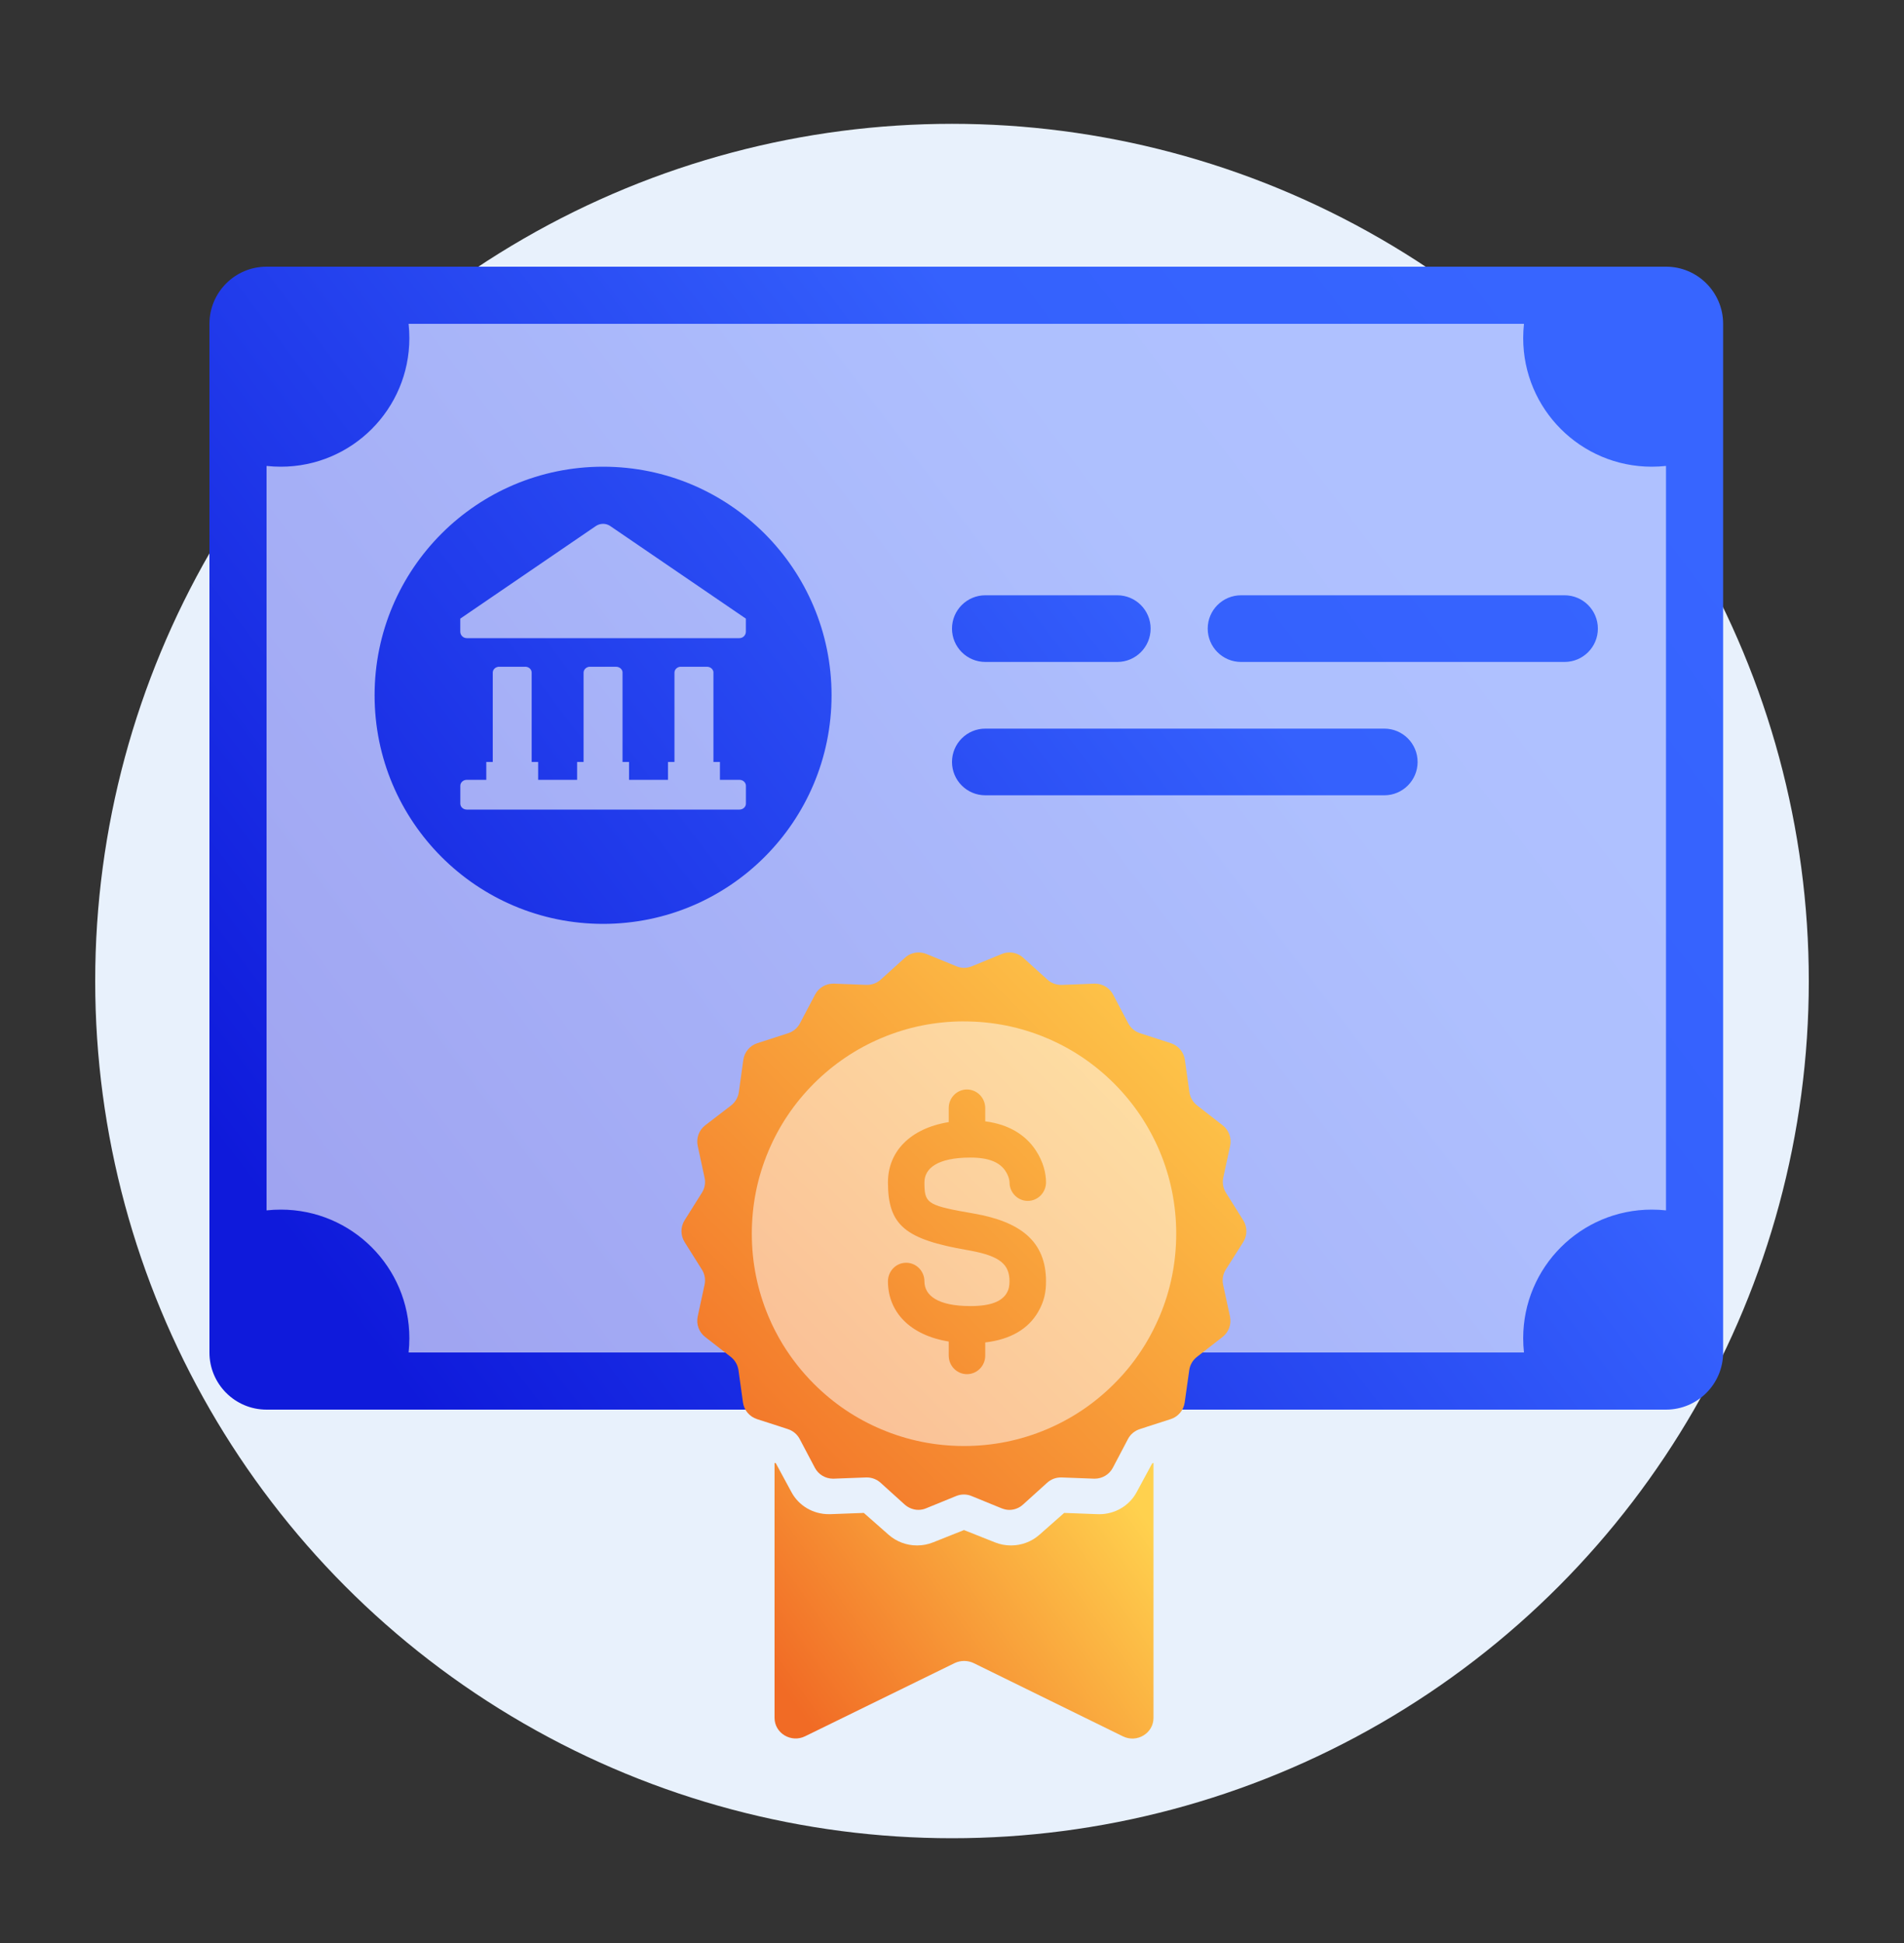 <svg xmlns="http://www.w3.org/2000/svg" width="50" height="51" viewBox="0 0 50 51">
    <rect x="0" y="0" width="50" height="51" fill="#333333" stroke="none"/>
    <defs>
        <linearGradient id="3d9xmgzo9a" x1="100%" x2=".992%" y1="21.52%" y2="77.915%">
            <stop offset="0%" stop-color="#3765FF"/>
            <stop offset="30.181%" stop-color="#3561FD"/>
            <stop offset="100%" stop-color="#0F1ADB"/>
        </linearGradient>
        <linearGradient id="580tb20nzb" x1="100%" x2="0%" y1="23.554%" y2="76.446%">
            <stop offset="0%" stop-color="#FFD14E"/>
            <stop offset="100%" stop-color="#F16B25"/>
        </linearGradient>
        <linearGradient id="fr8olru3lc" x1="100%" x2="0%" y1="1.36%" y2="98.64%">
            <stop offset="0%" stop-color="#FFD14E"/>
            <stop offset="100%" stop-color="#F16B25"/>
        </linearGradient>
    </defs>
    <g fill="none" fill-rule="evenodd">
        <g>
            <g>
                <g>
                    <g transform="translate(-864 -503) translate(848 489.5) translate(16 14.25) translate(2 2)">
                        <circle cx="23" cy="23" r="22.5" fill="#E8F1FC"/>
                        <path fill="url(#3d9xmgzo9a)" d="M5 4.25h36.75c.828 0 1.5.672 1.5 1.5v27c0 .828-.672 1.5-1.5 1.5H5c-.828 0-1.5-.672-1.5-1.5v-27c0-.828.672-1.5 1.5-1.5z"/>
                        <path fill="#FFF" d="M38 6.125C38 7.989 39.511 9.5 41.375 9.5c.127 0 .252-.007.375-.02v19.54c-.123-.013-.248-.02-.375-.02C39.511 29 38 30.511 38 32.375c0 .127.007.252.02.375H8.73c.013-.123.02-.248.02-.375C8.75 30.511 7.239 29 5.375 29c-.127 0-.252.007-.375.02V9.48c.123.013.248.02.375.02 1.864 0 3.375-1.511 3.375-3.375 0-.127-.007-.252-.02-.375h29.29c-.013.123-.02.248-.02.375zM13.837 9.5c-3.314 0-6 2.686-6 6s2.686 6 6 6 6-2.686 6-6-2.686-6-6-6zm20.515 6.875H23.875c-.483 0-.875.392-.875.875s.392.875.875.875h10.477c.483 0 .875-.392.875-.875s-.392-.875-.875-.875zm-7.01-3.5h-3.467c-.483 0-.875.392-.875.875s.392.875.875.875h3.466c.483 0 .875-.392.875-.875s-.392-.875-.875-.875zm11.745 0H30.59c-.483 0-.875.392-.875.875s.392.875.875.875h8.496c.483 0 .875-.392.875-.875s-.392-.875-.875-.875zM11.792 14.75c.087 0 .16.06.169.138l.001.018v2.344h.17v.469h1.023v-.469h.17v-2.344c0-.08.067-.146.151-.155H14.178c.087 0 .16.06.17.137V17.25h.171v.469h1.023v-.469h.17v-2.344c0-.08.066-.146.15-.155H16.565c.088 0 .16.06.17.137V17.25h.171v.469h.512c.094 0 .17.07.17.156v.469c0 .086-.076.156-.17.156h-7.16c-.094 0-.17-.07-.17-.156v-.469c0-.086.076-.156.17-.156h.512v-.469h.17v-2.344c0-.08.066-.146.151-.155H11.792zm2.237-3.69l3.558 2.428v.341c0 .095-.076.171-.17.171h-7.16c-.094 0-.17-.076-.17-.17v-.342l3.558-2.429c.116-.079.268-.079.384 0z" opacity=".6" style="mix-blend-mode:overlay"/>
                        <g>
                            <path fill="url(#580tb20nzb)" d="M10.99 14.744h-.04l-.879-.033-.652.575c-.205.18-.469.279-.744.279-.144 0-.286-.026-.42-.08l-.815-.324-.814.324c-.134.054-.276.08-.42.08-.275 0-.54-.1-.744-.279l-.653-.575-.879.033h-.04c-.413 0-.788-.22-.981-.578l-.41-.758-.034-.011v6.694c0 .402.435.664.804.482l3.925-1.92c.158-.075.342-.075.5 0l3.918 1.922c.369.182.804-.08.804-.482V13.4l-.033.01-.411.76c-.191.354-.568.575-.981.575z" transform="translate(15.875 22.25)"/>
                            <path fill="url(#fr8olru3lc)" d="M8.636 0c.13 0 .26.05.36.14l.633.572c.099.09.228.14.361.14h.02l.85-.033h.02c.198 0 .383.11.475.286l.398.755c.064.122.176.217.31.26l.81.262c.196.064.34.234.368.438l.118.845c.02.14.092.265.202.35l.673.523c.163.127.238.336.195.538l-.18.834c-.028.135-.005.28.07.397l.454.723c.11.176.11.397 0 .572l-.458.722c-.075.118-.1.26-.07.398l.18.834c.043.202-.032.41-.196.537l-.672.523c-.11.086-.183.21-.202.35l-.119.845c-.028.204-.172.376-.367.438l-.615.198-.198.065c-.133.043-.245.135-.31.26l-.397.754c-.093.177-.278.286-.475.286h-.02l-.851-.032h-.02c-.133 0-.262.05-.36.14l-.633.572c-.1.092-.23.14-.36.14-.067 0-.136-.016-.203-.042l-.789-.322c-.064-.028-.133-.04-.202-.04s-.137.014-.202.04l-.789.322c-.064.028-.133.041-.202.041-.131 0-.26-.05-.361-.14l-.632-.571c-.099-.09-.228-.14-.361-.14h-.02l-.85.032h-.02c-.198 0-.383-.11-.475-.286l-.398-.754c-.065-.123-.176-.217-.31-.26l-.197-.065-.615-.198c-.196-.064-.34-.234-.368-.438l-.118-.845c-.02-.14-.092-.264-.202-.35l-.673-.523C.48 9.966.404 9.758.447 9.556l.18-.834c.029-.136.005-.28-.07-.398l-.454-.722c-.11-.177-.11-.398 0-.572l.454-.723c.075-.118.101-.26.07-.397l-.18-.834c-.043-.202.033-.411.196-.538l.681-.522c.11-.086.183-.21.203-.35l.118-.846c.028-.204.172-.376.367-.438l.81-.262c.134-.043.246-.136.31-.26l.398-.755c.093-.176.277-.286.475-.286h.02l.85.032h.02c.134 0 .262-.05.361-.14L5.888.14C5.99.047 6.118 0 6.25 0c.066 0 .135.015.202.04l.789.323c.064.028.133.041.202.041.068 0 .137-.015.202-.04L8.434.04C8.498.013 8.567 0 8.636 0z" transform="translate(15.875 22.25)"/>
                            <path fill="#FFF" d="M7.44 1.81c.752 0 1.483.146 2.171.437.665.28 1.26.682 1.771 1.193.512.512.913 1.109 1.194 1.772.29.688.437 1.418.437 2.17s-.146 1.483-.437 2.17c-.109.253-.232.498-.374.731-.23.376-.503.727-.82 1.04-.512.513-1.108.914-1.771 1.194-.688.291-1.419.438-2.17.438-.752 0-1.483-.147-2.171-.438-.665-.28-1.26-.681-1.771-1.193-.317-.317-.59-.665-.82-1.04-.142-.234-.268-.477-.374-.731-.29-.688-.437-1.42-.437-2.17 0-.753.146-1.483.437-2.171.28-.665.682-1.26 1.194-1.772.512-.511 1.108-.913 1.771-1.193.688-.291 1.419-.438 2.17-.438zm.078 1.787c-.264 0-.479.218-.479.487v.369c-1.02.165-1.596.781-1.596 1.58 0 1.132.452 1.497 2.089 1.78l.093.017c.76.144 1.01.358 1.01.802 0 .115-.016.21-.073.308-.12.205-.393.342-.95.342-.878 0-1.211-.288-1.211-.65 0-.269-.215-.487-.48-.487-.264 0-.478.218-.478.487 0 .8.575 1.415 1.596 1.58v.37l.003.05c.024.245.228.437.476.437.265 0 .48-.218.48-.488v-.345c.667-.077 1.13-.357 1.387-.798.164-.28.209-.531.209-.806 0-1.044-.664-1.566-1.902-1.78-1.16-.2-1.28-.256-1.29-.728l-.001-.09c0-.362.333-.65 1.211-.65.503 0 .775.137.917.353.08.12.107.242.107.296l.002.05c.025.246.229.438.477.438.264 0 .479-.219.479-.488 0-.23-.067-.534-.27-.84-.272-.412-.716-.682-1.326-.76v-.349l-.003-.05c-.025-.245-.229-.437-.477-.437z" opacity=".5" style="mix-blend-mode:overlay" transform="translate(15.875 22.25)"/>
                        </g>
                    </g>
                </g>
            </g>
        </g>
    </g>
</svg>
